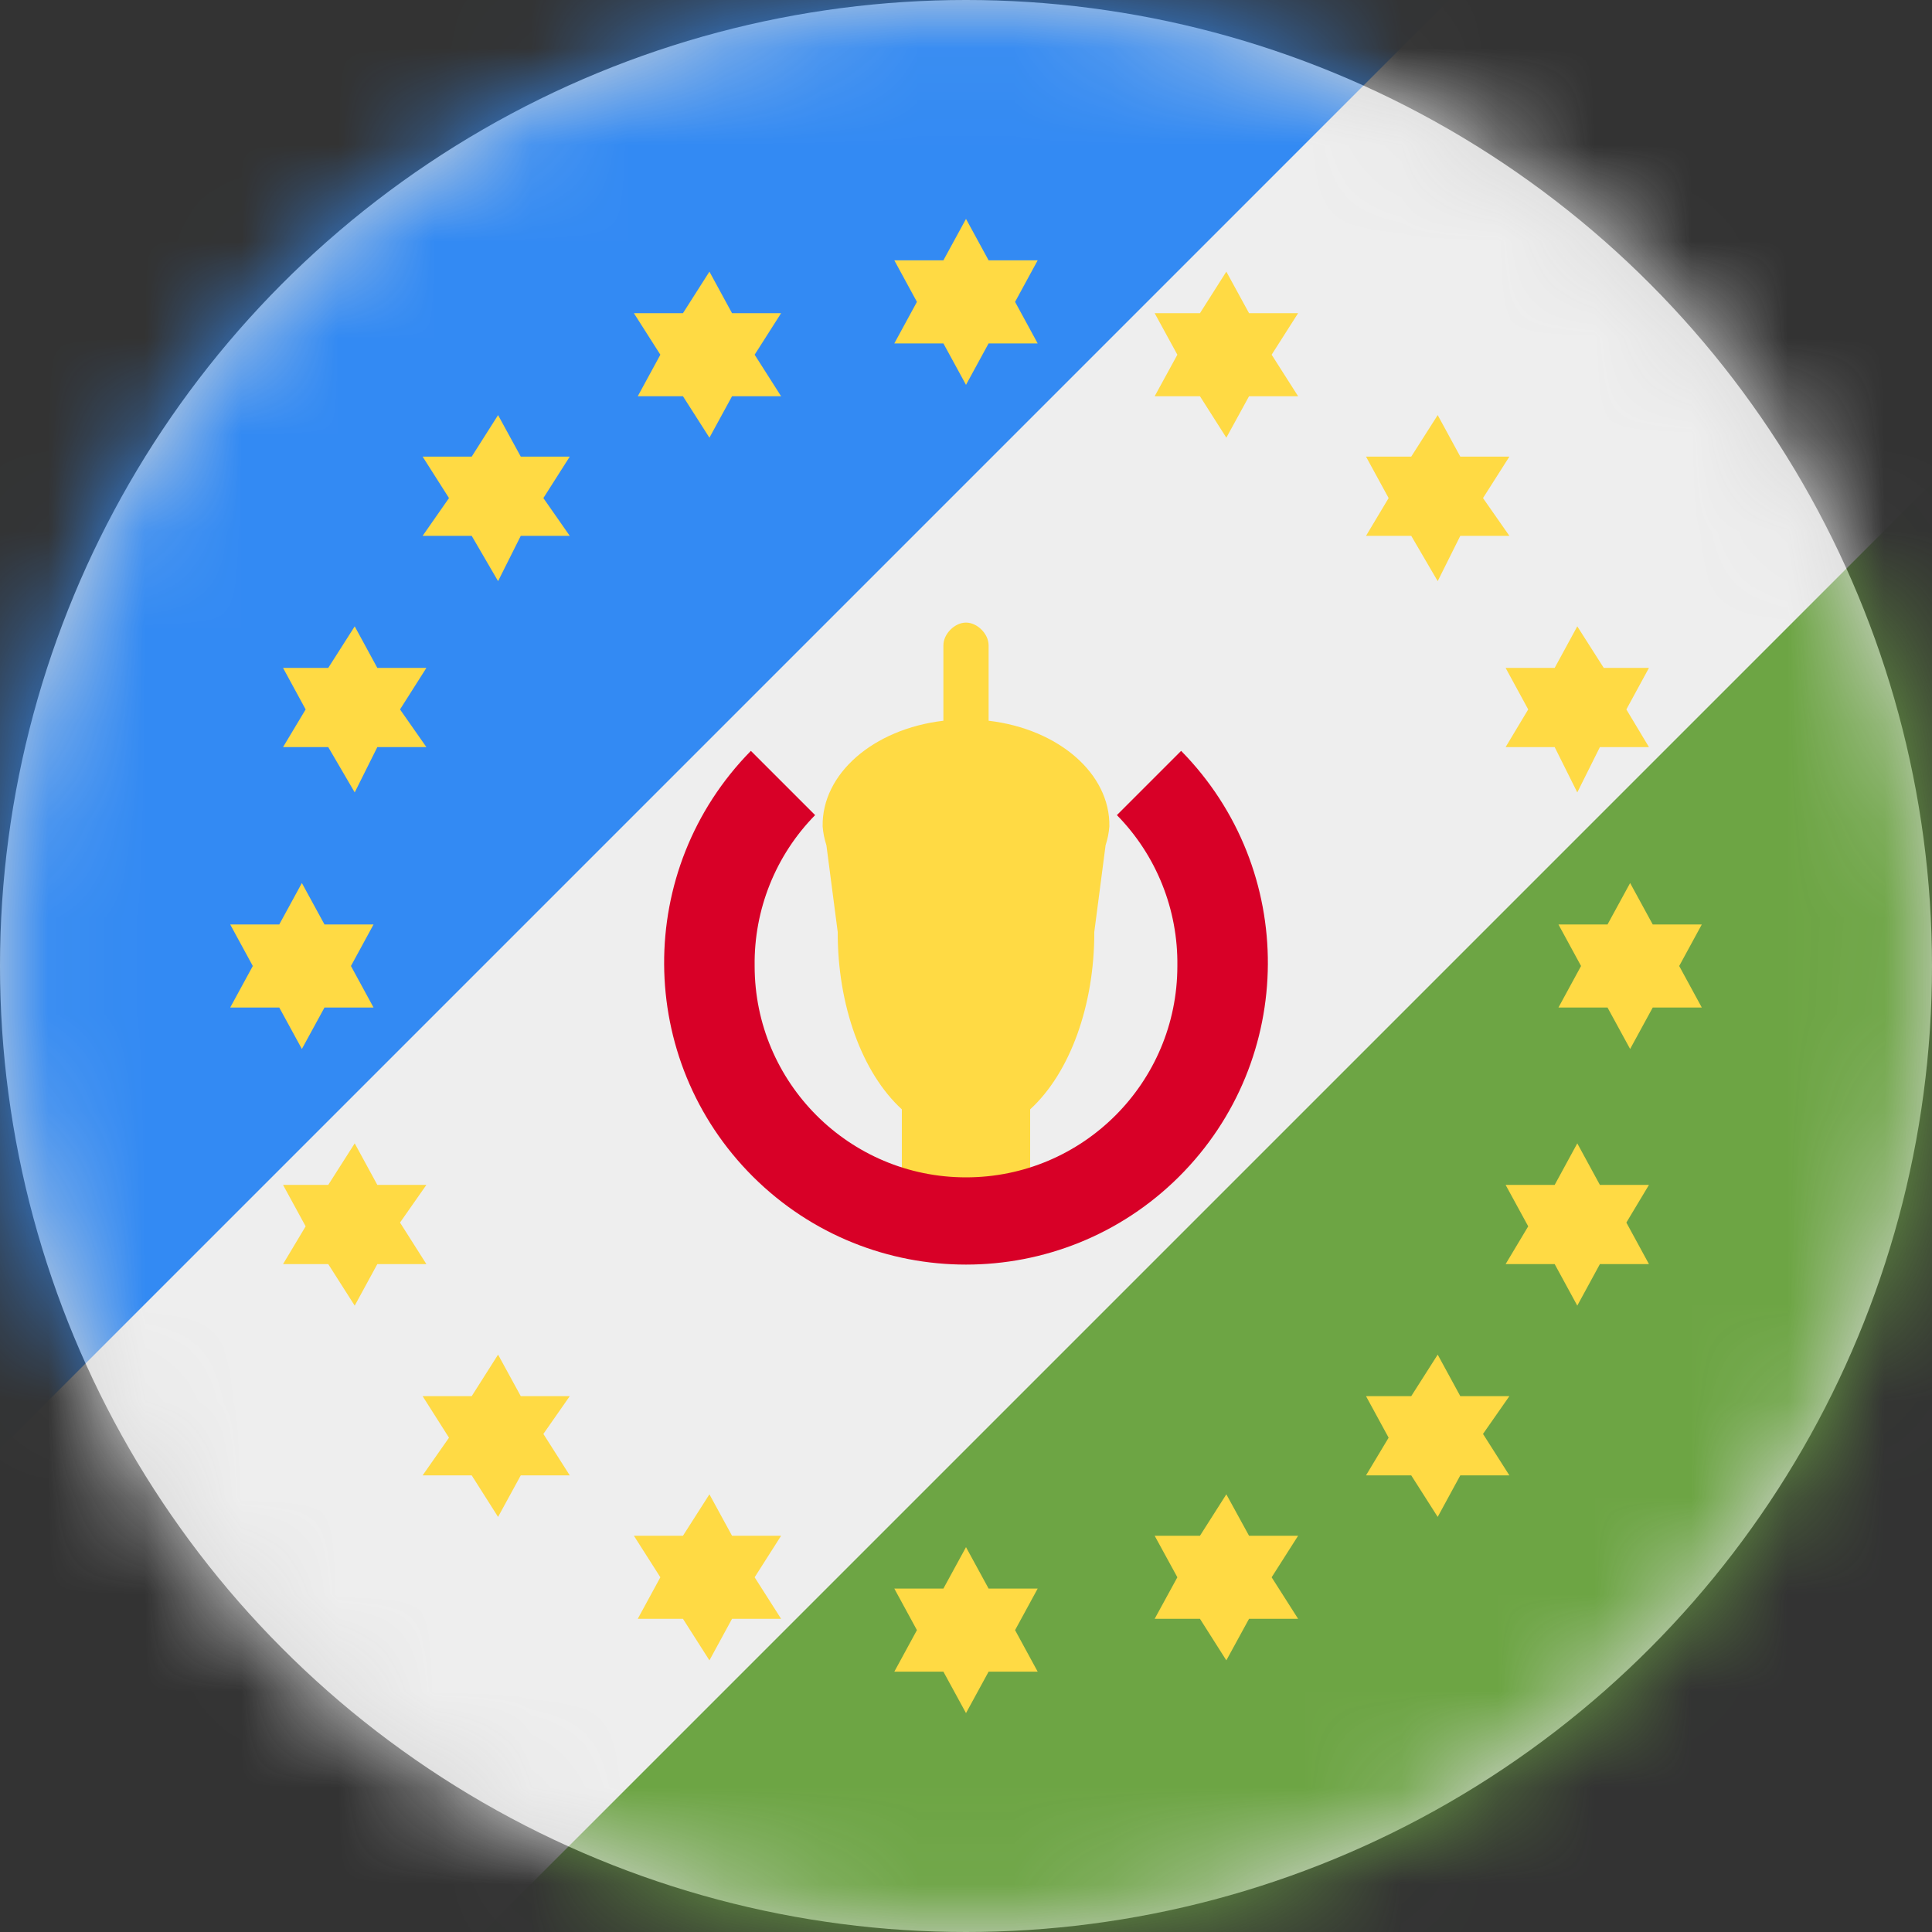 <?xml version="1.0" encoding="UTF-8"?>
<svg width="20px" height="20px" viewBox="0 0 20 20" version="1.1" xmlns="http://www.w3.org/2000/svg" xmlns:xlink="http://www.w3.org/1999/xlink">
    <rect x="0" y="0" width="20" height="20" fill="#333333" stroke="none"/>
    <title>yorubaland_flag_20px</title>
    <defs>
        <circle id="path-1" cx="10" cy="10" r="10"></circle>
    </defs>
    <g id="Design-System" stroke="none" stroke-width="1" fill="none" fill-rule="evenodd">
        <g id="Flags-20x20" transform="translate(-351, -1705)">
            <g id="flag" transform="translate(351, 1705)">
                <mask id="mask-2" fill="white">
                    <use xlink:href="#path-1"></use>
                </mask>
                <use id="Mask" fill="#D8D8D8" xlink:href="#path-1"></use>
                <g id="yorubaland" mask="url(#mask-2)" fill-rule="nonzero">
                    <polygon id="Path" fill="#EEEEEE" points="15 0 20 0 20 5 13.75 13.75 5 20 0 20 0 15 6.25 6.25"></polygon>
                    <polygon id="Path" fill="#338AF3" points="0 15 15 0 0 0"></polygon>
                    <polygon id="Path" fill="#6DA544" points="20 5 5 20 20 20"></polygon>
                    <path d="M16.875,9.141 L16.641,9.57 L16.133,9.57 L16.367,10 L16.133,10.43 L16.641,10.43 L16.875,10.859 L17.109,10.43 L17.617,10.43 L17.383,10 L17.617,9.57 L17.109,9.57 L16.875,9.141 Z M16.328,6.484 L16.094,6.914 L15.586,6.914 L15.82,7.344 L15.586,7.734 L16.094,7.734 L16.328,8.203 L16.562,7.734 L17.07,7.734 L16.836,7.344 L17.07,6.914 L16.602,6.914 L16.328,6.484 Z M14.883,4.297 L14.609,4.727 L14.141,4.727 L14.375,5.156 L14.141,5.547 L14.609,5.547 L14.883,6.016 L15.117,5.547 L15.625,5.547 L15.352,5.156 L15.625,4.727 L15.117,4.727 L14.883,4.297 Z M12.695,2.812 L12.422,3.242 L11.953,3.242 L12.188,3.672 L11.953,4.102 L12.422,4.102 L12.695,4.531 L12.93,4.102 L13.438,4.102 L13.164,3.672 L13.438,3.242 L12.93,3.242 L12.695,2.812 Z M10,2.266 L9.766,2.695 L9.258,2.695 L9.492,3.125 L9.258,3.555 L9.766,3.555 L10,3.984 L10.234,3.555 L10.742,3.555 L10.508,3.125 L10.742,2.695 L10.234,2.695 L10,2.266 Z M7.344,2.812 L7.07,3.242 L6.562,3.242 L6.836,3.672 L6.602,4.102 L7.07,4.102 L7.344,4.531 L7.578,4.102 L8.086,4.102 L7.812,3.672 L8.086,3.242 L7.578,3.242 L7.344,2.812 Z M5.156,4.297 L4.883,4.727 L4.375,4.727 L4.648,5.156 L4.375,5.547 L4.883,5.547 L5.156,6.016 L5.391,5.547 L5.898,5.547 L5.625,5.156 L5.898,4.727 L5.391,4.727 L5.156,4.297 Z M3.672,6.484 L3.398,6.914 L2.93,6.914 L3.164,7.344 L2.93,7.734 L3.398,7.734 L3.672,8.203 L3.906,7.734 L4.414,7.734 L4.141,7.344 L4.414,6.914 L3.906,6.914 L3.672,6.484 Z M3.125,9.141 L2.891,9.57 L2.383,9.57 L2.617,10 L2.383,10.43 L2.891,10.43 L3.125,10.859 L3.359,10.43 L3.867,10.43 L3.633,10 L3.867,9.57 L3.359,9.57 L3.125,9.141 Z M3.672,11.836 L3.398,12.266 L2.93,12.266 L3.164,12.695 L2.93,13.086 L3.398,13.086 L3.672,13.516 L3.906,13.086 L4.414,13.086 L4.141,12.656 L4.414,12.266 L3.906,12.266 L3.672,11.836 Z M5.156,14.023 L4.883,14.453 L4.375,14.453 L4.648,14.883 L4.375,15.273 L4.883,15.273 L5.156,15.703 L5.391,15.273 L5.898,15.273 L5.625,14.844 L5.898,14.453 L5.391,14.453 L5.156,14.023 Z M7.344,15.469 L7.07,15.898 L6.562,15.898 L6.836,16.328 L6.602,16.758 L7.07,16.758 L7.344,17.188 L7.578,16.758 L8.086,16.758 L7.812,16.328 L8.086,15.898 L7.578,15.898 L7.344,15.469 Z M10,16.016 L9.766,16.445 L9.258,16.445 L9.492,16.875 L9.258,17.305 L9.766,17.305 L10,17.734 L10.234,17.305 L10.742,17.305 L10.508,16.875 L10.742,16.445 L10.234,16.445 L10,16.016 Z M12.695,15.469 L12.422,15.898 L11.953,15.898 L12.188,16.328 L11.953,16.758 L12.422,16.758 L12.695,17.188 L12.93,16.758 L13.438,16.758 L13.164,16.328 L13.438,15.898 L12.93,15.898 L12.695,15.469 Z M14.883,14.023 L14.609,14.453 L14.141,14.453 L14.375,14.883 L14.141,15.273 L14.609,15.273 L14.883,15.703 L15.117,15.273 L15.625,15.273 L15.352,14.844 L15.625,14.453 L15.117,14.453 L14.883,14.023 Z M16.328,11.836 L16.094,12.266 L15.586,12.266 L15.82,12.695 L15.586,13.086 L16.094,13.086 L16.328,13.516 L16.562,13.086 L17.07,13.086 L16.836,12.656 L17.07,12.266 L16.562,12.266 L16.328,11.836 Z M10,6.445 C9.883,6.445 9.766,6.562 9.766,6.68 L9.766,7.461 C9.038,7.547 8.506,8.012 8.516,8.555 C8.521,8.621 8.534,8.686 8.555,8.75 L8.672,9.648 C8.67,10.405 8.923,11.106 9.336,11.484 L9.336,12.344 L10.664,12.344 L10.664,11.484 C11.077,11.106 11.33,10.405 11.328,9.648 L11.445,8.75 C11.466,8.686 11.479,8.621 11.484,8.555 C11.494,8.012 10.962,7.547 10.234,7.461 L10.234,6.68 C10.234,6.562 10.117,6.445 10,6.445 L10,6.445 Z" id="Shape" fill="#FFDA44"></path>
                    <path d="M7.773,7.773 C6.567,8.999 6.577,10.969 7.796,12.182 C9.015,13.394 10.985,13.394 12.204,12.182 C13.423,10.969 13.433,8.999 12.227,7.773 L11.562,8.438 C11.971,8.854 12.196,9.417 12.188,10 C12.188,11.208 11.208,12.188 10,12.188 C8.792,12.188 7.812,11.208 7.812,10 C7.804,9.417 8.029,8.854 8.438,8.438 L7.773,7.773 L7.773,7.773 Z" id="Path" fill="#D80027"></path>
                </g>
            </g>
        </g>
    </g>
</svg>